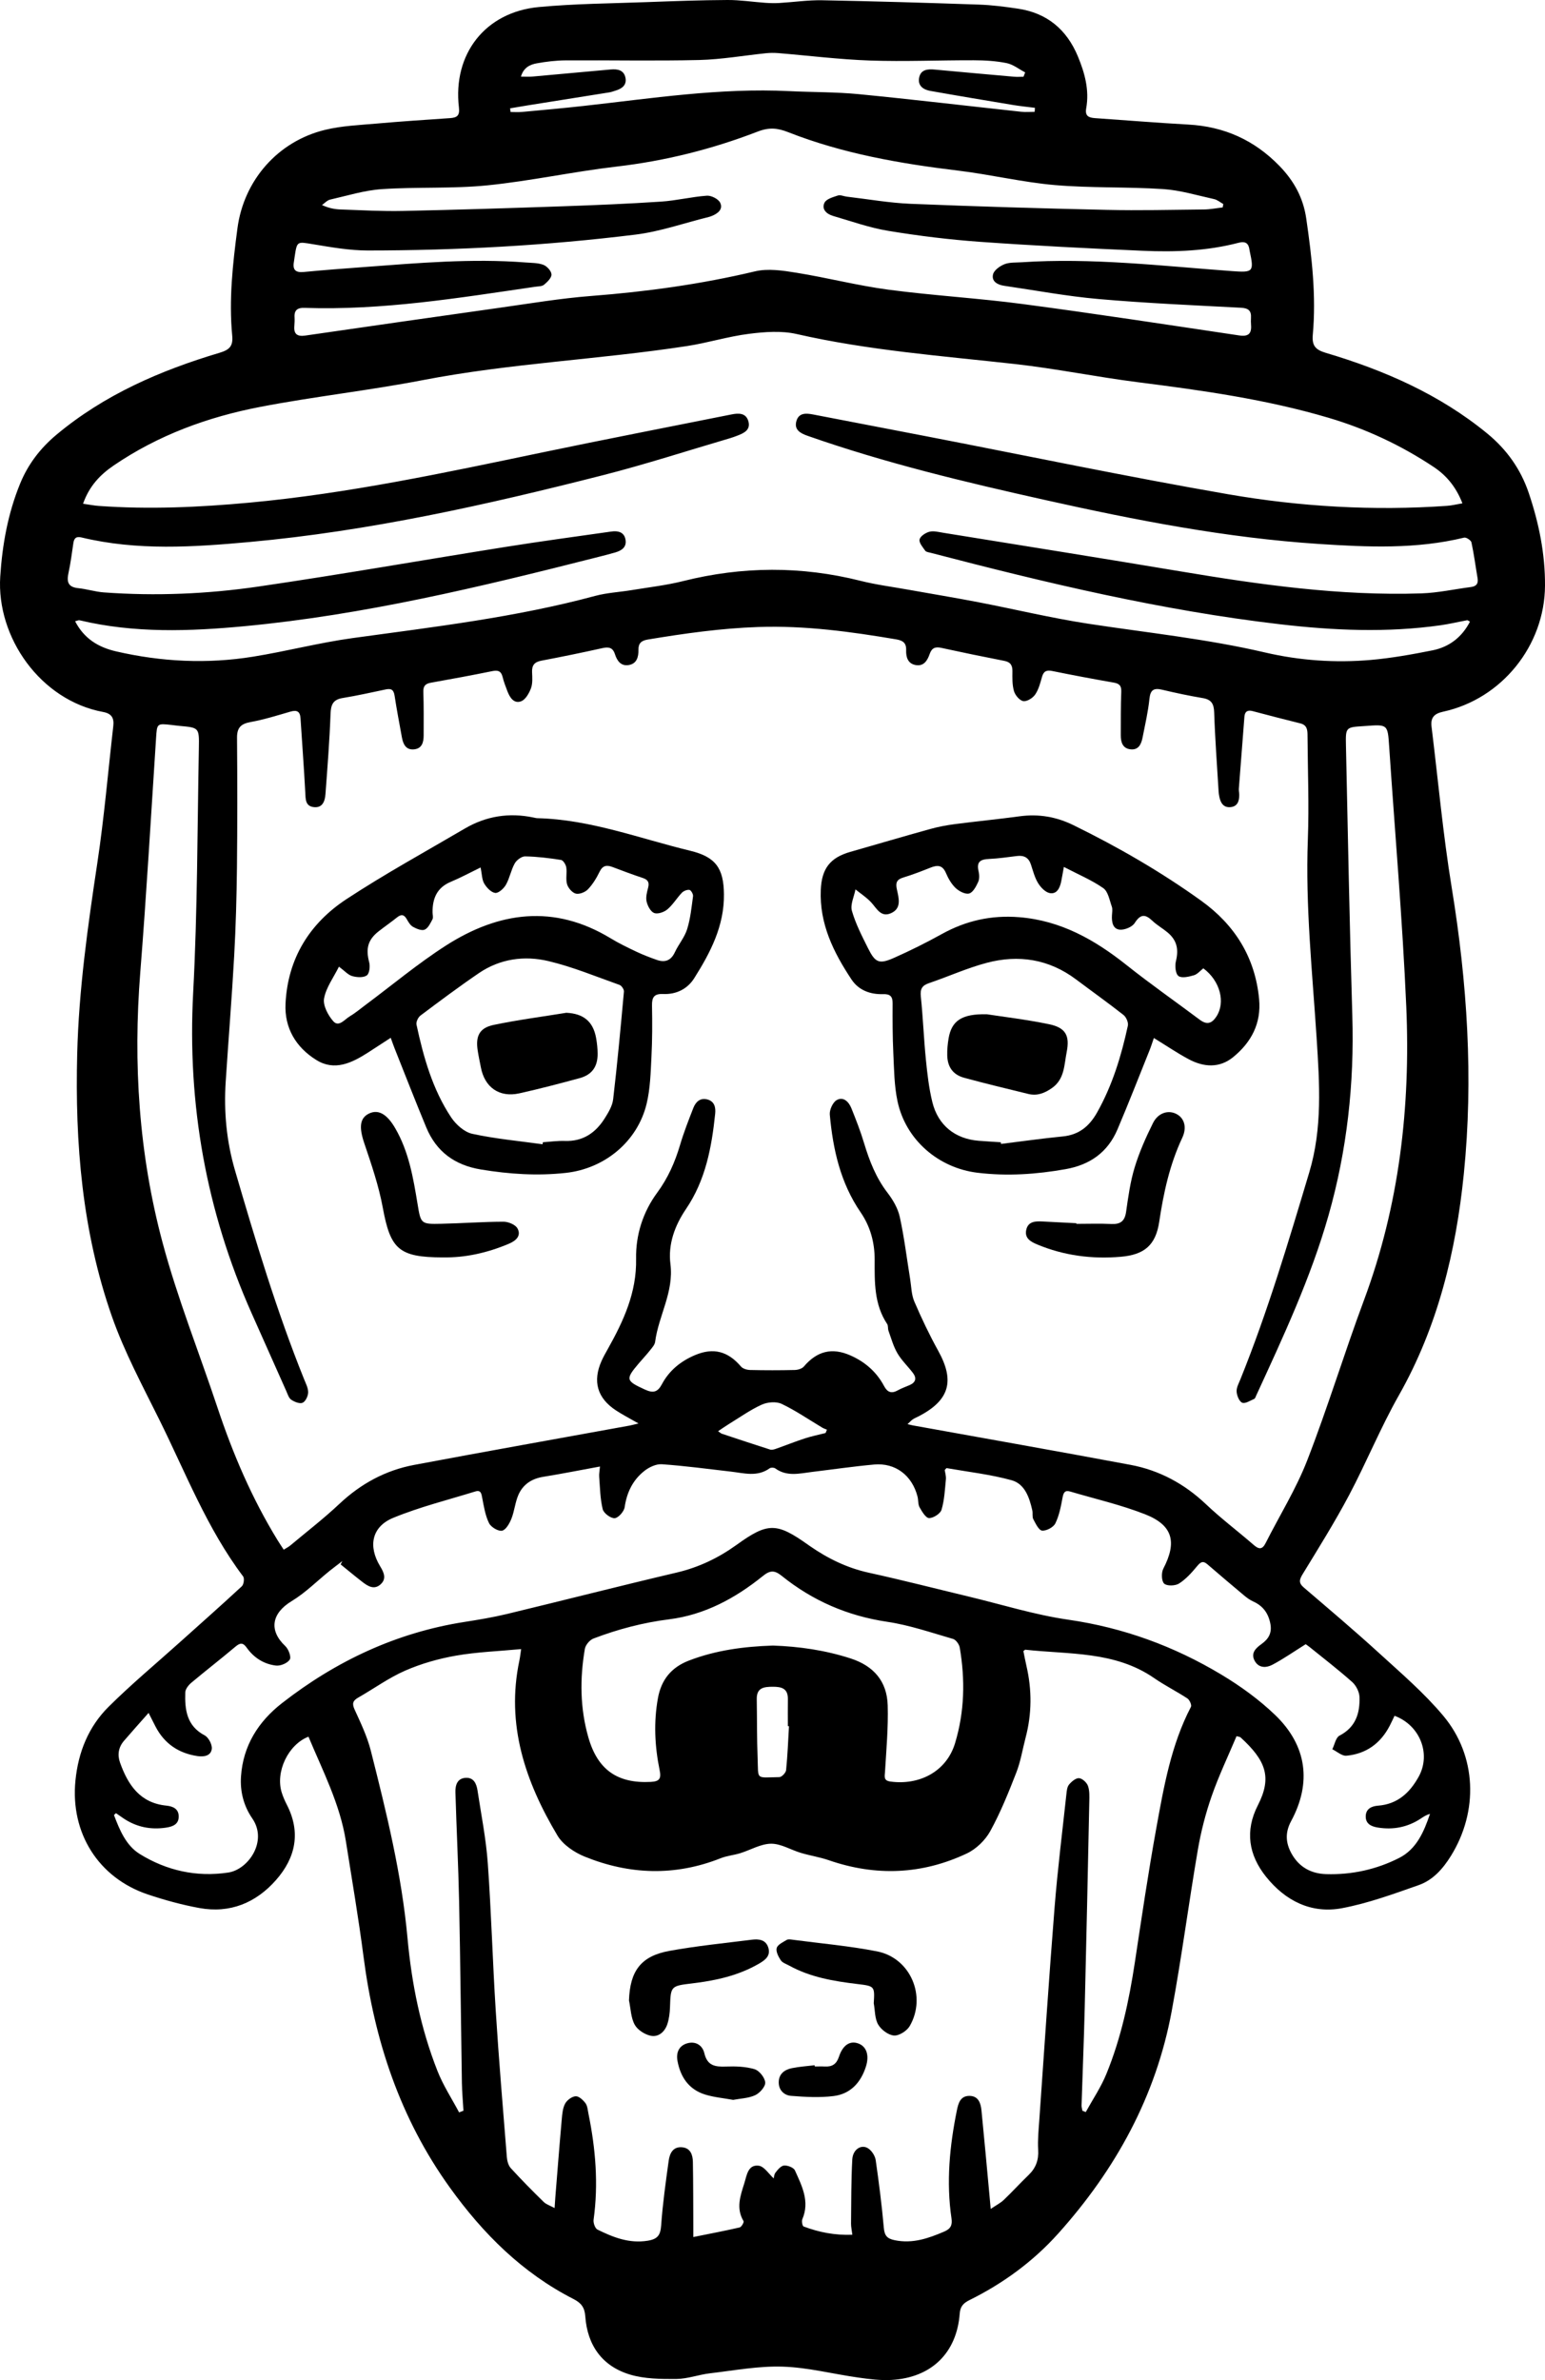 <?xml version="1.0" encoding="UTF-8"?>
<svg id="Layer_1" data-name="Layer 1" xmlns="http://www.w3.org/2000/svg" viewBox="0 0 584.39 900">
  <path d="M467.71,656.52c-3.17,7.53-6.72,14.95-9.41,22.67-2.28,6.55-4.04,13.37-5.21,20.21-3.49,20.37-6.15,40.88-9.92,61.19-5.96,32.14-21.2,59.8-42.88,83.96-9.47,10.56-20.83,18.88-33.58,25.19-2.25,1.11-3.5,2.36-3.7,5.08-1.11,14.92-10.71,24.29-25.89,25.12-4.13.23-8.35-.32-12.47-.9-9.54-1.34-19.01-3.82-28.57-4.13-9.14-.3-18.37,1.45-27.53,2.52-4.27.5-8.48,2.11-12.72,2.14-5.87.04-12.02,0-17.56-1.67-10.52-3.16-16.11-11.09-16.89-22.02-.24-3.39-1.54-5.04-4.5-6.56-19.28-9.85-34.09-24.58-46.69-42.08-18.89-26.24-28.58-55.68-32.69-87.39-1.89-14.58-4.38-29.09-6.67-43.61-2.22-14.08-8.75-26.6-14.15-39.54-7.71,3-12.57,13.33-10.11,21.15.49,1.56,1.16,3.09,1.91,4.55,5.39,10.48,3.35,20.07-4.08,28.51-7.62,8.65-17.43,12.69-28.99,10.58-6.58-1.2-13.11-3-19.46-5.12-18.75-6.28-29.37-23.26-27.42-43.04,1.06-10.75,4.93-20.37,12.53-27.92,8.61-8.55,17.97-16.34,27-24.45,7.82-7.02,15.7-13.98,23.41-21.13.74-.68,1.05-2.99.49-3.73-13.66-18.11-21.74-39.2-31.7-59.27-6.35-12.81-13.19-25.54-17.91-38.97-11.26-32.1-14.01-65.54-13.15-99.38.62-24.28,4-48.22,7.62-72.19,2.59-17.15,4.05-34.48,6.03-51.73.34-2.97-.56-4.73-3.82-5.33C15.32,264.85-1.39,241,.09,218.03c.78-12.07,2.91-23.91,7.53-35.18,2.99-7.3,7.62-13.35,13.69-18.43,18.16-15.18,39.35-24.34,61.74-31.02,3.71-1.11,5.17-2.47,4.78-6.49-1.29-13.59.19-27.1,1.98-40.57,2.4-18.12,15.24-32.9,33.16-37.24,6.35-1.54,13.03-1.8,19.58-2.38,9.22-.82,18.45-1.42,27.68-2.05,2.61-.18,3.72-.93,3.36-3.98-2.4-20.23,9.93-36.12,30.18-38.02,13.61-1.28,27.34-1.36,41.01-1.87C254.92.42,265.06.05,275.19,0c4.77-.02,9.54.73,14.32,1.07,1.76.12,3.53.17,5.29.06,5.41-.32,10.82-1.13,16.21-1.03,19.77.37,39.54.96,59.3,1.64,4.93.17,9.85.81,14.74,1.54,10.99,1.64,18.43,7.88,22.66,18.06,2.61,6.29,4.38,12.75,3.14,19.63-.53,2.93.99,3.53,3.33,3.7,11.76.81,23.51,1.78,35.28,2.43,13.55.74,24.93,5.83,34.44,15.6,5.53,5.68,9.04,12.07,10.18,19.91,2.12,14.59,3.81,29.2,2.48,43.95-.36,4.03.88,5.66,4.87,6.85,22.15,6.58,43.07,15.7,61.15,30.54,7.37,6.06,12.62,13.46,15.66,22.45,3.84,11.37,6.22,23.01,6.15,35.06-.12,22.68-16.38,42.86-38.55,47.66-3.51.76-4.77,2.36-4.36,5.7,2.49,20.25,4.32,40.61,7.61,60.73,5.88,35.99,8.27,72.12,4.59,108.38-2.97,29.29-9.81,57.66-24.58,83.72-6.93,12.22-12.25,25.34-18.84,37.77-5.39,10.16-11.51,19.95-17.51,29.77-1.28,2.1-1.64,3.35.39,5.09,9.52,8.16,19.11,16.24,28.36,24.69,8.4,7.67,17.15,15.16,24.42,23.84,12.7,15.17,13.32,36.13,2.9,52.95-3.02,4.87-6.8,9.17-12.18,11.06-9.53,3.35-19.13,6.87-29.01,8.73-11.65,2.2-21.47-2.79-28.77-11.91-6.56-8.19-8.04-17.32-3.07-27.02,5.41-10.57,3.05-16.87-6.55-25.65-.25-.23-.7-.22-1.51-.46ZM107.32,585.99c1.03-.65,1.81-1.03,2.46-1.57,6.22-5.21,12.67-10.18,18.57-15.73,8.1-7.62,17.45-12.72,28.28-14.75,27.15-5.11,54.35-9.93,81.53-14.88.8-.15,1.59-.38,3.35-.8-3.37-1.94-6.01-3.29-8.48-4.91-7.12-4.65-8.95-11.01-5.48-18.77.67-1.5,1.49-2.94,2.3-4.38,5.97-10.65,11-21.41,10.75-34.21-.17-8.95,2.56-17.63,7.98-24.99,4.07-5.52,6.73-11.54,8.65-18.05,1.4-4.73,3.21-9.34,5-13.94.89-2.28,2.55-3.98,5.28-3.28,2.73.71,3.26,2.98,3,5.43-1.32,12.71-3.64,25.12-11.02,35.99-4.26,6.28-6.85,13.34-5.9,20.83,1.35,10.6-4.49,19.5-5.79,29.42-.15,1.14-1.16,2.23-1.94,3.22-1.34,1.69-2.82,3.26-4.22,4.9-5.17,6.08-4.93,6.61,2.34,9.94,3.09,1.42,4.79.96,6.37-2.01,2.78-5.24,7.2-8.8,12.62-11.07,6.93-2.9,12.41-1.39,17.3,4.35.7.82,2.24,1.28,3.41,1.31,5.65.13,11.3.13,16.95,0,1.17-.03,2.72-.48,3.42-1.3,4.98-5.84,10.63-7.3,17.64-4.2,5.5,2.43,9.86,6.21,12.7,11.56,1.27,2.39,2.81,2.98,5.21,1.63,1.43-.8,3.01-1.33,4.52-2,2.29-1.02,2.65-2.64,1.2-4.56-1.91-2.52-4.29-4.75-5.87-7.45-1.53-2.6-2.34-5.63-3.38-8.51-.3-.82-.06-1.9-.51-2.57-4.95-7.44-4.74-15.84-4.72-24.24.02-6.51-1.62-12.61-5.31-17.98-7.65-11.15-10.47-23.82-11.66-36.94-.16-1.81,1.14-4.67,2.63-5.51,2.54-1.42,4.57.7,5.54,3.1,1.75,4.35,3.46,8.73,4.8,13.2,2.03,6.73,4.52,13.12,8.88,18.78,2.04,2.66,3.9,5.85,4.61,9.07,1.7,7.75,2.65,15.66,3.93,23.51.46,2.86.47,5.93,1.58,8.52,2.73,6.37,5.73,12.65,9.08,18.71,6.26,11.32,4.24,18.58-7.29,24.63-.79.41-1.63.73-2.36,1.22-.62.41-1.12,1.01-1.99,1.81,1.05.25,1.53.39,2.02.48,27.43,4.95,54.89,9.78,82.29,14.91,10.95,2.05,20.43,7.17,28.6,14.92,5.69,5.4,12.01,10.14,17.94,15.3,2.01,1.75,3.29,1.95,4.61-.67,5.25-10.4,11.5-20.41,15.7-31.21,7.76-19.96,13.99-40.5,21.47-60.58,13.38-35.91,17.65-73.16,16.01-111.08-1.43-32.8-4.28-65.53-6.47-98.3-.56-8.4-.52-8.4-9.06-7.76-.25.02-.51.04-.76.05-6.5.42-6.68.43-6.53,7.14.73,34.1,1.38,68.2,2.41,102.3.78,25.69-1.98,50.92-9.01,75.61-6.73,23.62-17.1,45.82-27.34,68.06-.21.46-.39,1.12-.76,1.28-1.5.64-3.39,1.91-4.53,1.45-1.13-.46-2.02-2.68-2.12-4.19-.1-1.52.82-3.15,1.43-4.67,10.32-25.55,18.16-51.92,26.06-78.29,5-16.7,3.87-33.61,2.78-50.59-1.62-25.04-4.28-50.03-3.33-75.21.49-13.04-.04-26.12-.12-39.18-.01-2.08-.04-4.09-2.71-4.75-6.03-1.49-12.04-3.05-18.04-4.64-1.95-.52-2.96.16-3.12,2.1-.72,9.08-1.43,18.16-2.11,27.24-.06.75.15,1.52.15,2.27.02,2.36-.61,4.46-3.33,4.7-2.68.23-3.75-1.66-4.21-3.99-.12-.62-.22-1.25-.26-1.88-.6-9.99-1.35-19.97-1.68-29.96-.11-3.27-1.06-4.86-4.33-5.41-5.12-.86-10.21-1.94-15.26-3.14-3.16-.76-4.54-.08-4.9,3.44-.5,4.9-1.64,9.74-2.59,14.6-.49,2.53-1.54,4.86-4.63,4.47-3-.37-3.63-2.81-3.62-5.4.02-5.45-.03-10.91.19-16.36.09-2.29-.73-3.1-2.89-3.47-7.74-1.35-15.47-2.8-23.17-4.37-2.18-.44-3.3.02-3.92,2.22-.65,2.31-1.28,4.77-2.6,6.69-.9,1.32-3.11,2.69-4.48,2.47-1.38-.22-3.05-2.2-3.51-3.74-.7-2.37-.63-5.02-.6-7.54.02-2.27-.73-3.49-3.07-3.94-7.96-1.55-15.91-3.19-23.84-4.92-2.27-.49-3.59.02-4.38,2.29-.87,2.5-2.24,4.83-5.43,4.19-2.92-.59-3.56-3.09-3.48-5.61.09-2.79-1.27-3.66-3.79-4.09-17.23-2.91-34.43-5.26-52.05-4.67-14.15.47-28,2.44-41.88,4.74-2.39.4-3.59,1.36-3.54,3.94.05,2.68-.64,5.28-3.8,5.73-2.94.41-4.31-1.73-5.1-4.16-.81-2.52-2.37-2.78-4.73-2.26-7.67,1.7-15.37,3.29-23.1,4.75-2.65.5-3.62,1.79-3.5,4.4.09,2.01.25,4.21-.42,6.03-.71,1.89-2.06,4.3-3.72,4.92-2.71,1.02-4.28-1.4-5.19-3.8-.68-1.78-1.37-3.56-1.82-5.4-.56-2.25-1.76-2.64-3.92-2.2-7.7,1.57-15.43,3-23.16,4.37-2.13.38-2.98,1.24-2.9,3.51.19,5.45.12,10.9.12,16.36,0,2.59-.58,5.04-3.64,5.34-3.05.3-4.12-1.95-4.59-4.53-.95-5.24-1.96-10.47-2.76-15.73-.32-2.14-1.16-2.86-3.26-2.42-5.46,1.15-10.9,2.37-16.4,3.27-3.67.6-4.44,2.54-4.57,6.02-.37,10.12-1.17,20.23-1.92,30.33-.2,2.67-1.12,5.33-4.51,4.89-3.15-.41-2.99-3.07-3.13-5.6-.49-9.34-1.2-18.68-1.8-28.02-.17-2.57-1.38-3.18-3.81-2.48-4.99,1.45-9.98,3.02-15.07,3.94-3.7.67-5.16,2.15-5.13,5.97.13,16.36.15,32.72-.03,49.07-.13,11.15-.43,22.31-1.05,33.44-.88,15.82-2.17,31.63-3.2,47.44-.74,11.35.28,22.55,3.48,33.51,7.79,26.66,15.77,53.25,26.16,79.05.66,1.64,1.58,3.37,1.54,5.04-.03,1.38-1,3.41-2.11,3.89-1.09.47-3.07-.34-4.28-1.15-.93-.62-1.35-2.09-1.86-3.24-4.4-9.84-8.78-19.68-13.16-29.53-17.16-38.61-24.33-78.88-22.08-121.18,1.64-30.88,1.57-61.85,2.16-92.79.14-7.4-.04-7.4-7.18-8.05-1.01-.09-2.01-.23-3.02-.35-5.73-.64-5.63-.63-6,5.03-1.93,29.48-3.62,58.98-5.96,88.42-2.75,34.59-.54,68.83,8.42,102.26,5.66,21.14,13.85,41.6,20.78,62.41,5.83,17.51,13.05,34.37,22.72,50.12.71,1.16,1.47,2.28,2.33,3.6ZM173.61,798.79c.56-.22,1.13-.44,1.69-.66-.2-3.49-.53-6.98-.59-10.47-.37-22.82-.58-45.64-1.05-68.46-.29-13.81-.99-27.62-1.4-41.43-.08-2.67.64-5.35,3.94-5.51,3.04-.15,4.04,2.29,4.42,4.79,1.39,9.14,3.22,18.27,3.88,27.47,1.33,18.58,1.83,37.22,3.01,55.82,1.17,18.46,2.72,36.9,4.2,55.35.12,1.44.57,3.16,1.5,4.17,4.01,4.39,8.2,8.62,12.45,12.78.96.94,2.42,1.38,4.11,2.3.13-1.87.19-2.99.28-4.1.8-9.85,1.56-19.7,2.44-29.55.18-2,.36-4.19,1.29-5.88.72-1.31,2.56-2.66,3.97-2.74,1.21-.07,2.81,1.42,3.7,2.62.77,1.03.85,2.62,1.13,3.98,2.7,13.26,3.82,26.58,1.94,40.08-.17,1.2.56,3.29,1.48,3.74,5.93,2.91,11.95,5.33,18.95,4.21,3.81-.61,4.86-2.1,5.13-5.82.58-8.18,1.72-16.33,2.85-24.46.38-2.73,1.62-5.37,5.06-5.06,3.2.28,4.04,2.89,4.09,5.54.15,8.21.12,16.42.16,24.64,0,.95,0,1.89,0,3.76,6.23-1.26,11.91-2.33,17.54-3.63.67-.16,1.7-1.98,1.47-2.37-2.94-4.88-1.2-9.63.28-14.33.92-2.91,1.33-7.12,5.41-6.65,2.12.25,3.93,3.22,5.73,4.83.04-.15.05-1.39.64-2.19.85-1.13,2.09-2.61,3.26-2.7,1.36-.11,3.62.77,4.1,1.84,2.63,5.84,5.7,11.72,2.8,18.48-.32.74.03,2.56.49,2.73,5.8,2.19,11.79,3.37,18.43,3.13-.21-1.75-.5-2.98-.49-4.21.09-8.09.03-16.19.47-24.26.22-3.95,3.6-5.96,6.2-4.06,1.29.94,2.44,2.77,2.66,4.33,1.22,8.49,2.31,17.02,3.07,25.57.26,2.95,1.22,4.09,4.12,4.69,6.77,1.4,12.74-.7,18.76-3.28,2.45-1.05,3.08-2.46,2.71-5-2.02-13.73-.7-27.31,2.04-40.82.56-2.73,1.33-5.48,4.73-5.47,3.43.01,4.31,2.75,4.58,5.53,1.07,10.71,2.03,21.44,3.03,32.16.13,1.43.26,2.86.46,5.05,2.12-1.43,3.71-2.23,4.94-3.4,3.21-3.06,6.19-6.34,9.39-9.42,2.75-2.65,3.85-5.67,3.62-9.54-.22-3.77.17-7.6.44-11.39,1.88-26.8,3.65-53.62,5.78-80.41,1.14-14.26,2.92-28.47,4.46-42.69.13-1.24.27-2.73,1-3.61.95-1.14,2.55-2.5,3.78-2.42,1.23.09,2.91,1.63,3.37,2.91.66,1.82.55,3.99.51,6-.54,25.98-1.09,51.96-1.73,77.94-.3,12.29-.81,24.58-1.2,36.87-.02.67.21,1.35.32,2.03.42.17.84.34,1.27.51,2.63-4.78,5.74-9.37,7.79-14.39,5.56-13.56,8.6-27.81,10.79-42.28,2.56-16.91,5.05-33.83,8.1-50.65,2.85-15.7,5.59-31.5,13.11-45.92.35-.67-.51-2.61-1.33-3.16-4.13-2.71-8.59-4.93-12.65-7.74-14.81-10.22-32.09-8.86-48.7-10.7-.09,0-.2.14-.7.53.35,1.71.71,3.67,1.16,5.61,2.1,9.07,2.06,18.1-.32,27.11-1.16,4.41-1.87,9-3.52,13.22-2.93,7.53-5.97,15.08-9.85,22.14-1.9,3.45-5.34,6.78-8.89,8.45-16.91,7.97-34.39,8.69-52.13,2.56-3.44-1.19-7.1-1.74-10.59-2.78-3.81-1.13-7.55-3.51-11.3-3.48-3.91.04-7.77,2.39-11.7,3.6-2.41.74-5.01.96-7.33,1.88-17.27,6.86-34.51,6.28-51.49-.61-3.9-1.59-8.18-4.46-10.27-7.95-12.17-20.37-19.54-42-14.4-66.23.27-1.29.4-2.6.66-4.28-8.61.81-16.74,1.09-24.67,2.48-6.52,1.14-13.08,3-19.14,5.64-6.23,2.71-11.85,6.82-17.8,10.21-2.05,1.17-2.43,2.25-1.38,4.54,2.31,5.06,4.76,10.17,6.12,15.53,5.91,23.35,11.68,46.74,13.88,70.83,1.57,17.25,4.98,34.15,11.34,50.3,2.14,5.44,5.41,10.43,8.16,15.62ZM31.4,190.48c2.41.34,4.12.69,5.85.82,19.03,1.38,38.01.53,56.97-1.22,37.46-3.46,74.15-11.34,110.89-19,23.83-4.97,47.72-9.59,71.59-14.37,2.67-.54,5.41-.6,6.34,2.48,1.02,3.4-1.68,4.62-4.29,5.6-.83.31-1.66.63-2.51.88-16.05,4.71-31.98,9.89-48.18,14.02-44.01,11.21-88.31,21.13-133.65,25.26-21.22,1.93-42.51,3.35-63.58-1.72-2.01-.48-2.8.26-3.08,2.14-.56,3.76-1.03,7.55-1.84,11.26-.72,3.31-.25,5.37,3.65,5.77,3.26.33,6.46,1.37,9.72,1.61,19.55,1.43,39.1.61,58.43-2.21,31.23-4.56,62.32-10.03,93.49-14.99,13.27-2.11,26.59-3.91,39.89-5.8,2.58-.37,5.06.07,5.53,3.18.43,2.82-1.61,4.05-3.97,4.73-2.44.7-4.9,1.32-7.35,1.94-43.77,11.11-87.66,21.66-132.75,25.92-20.86,1.97-41.77,2.7-62.44-2.23-.4-.1-.89.18-1.7.36,3.41,6.61,8.8,9.85,15.51,11.4,17.13,3.96,34.42,4.8,51.75,2.01,12.63-2.03,25.07-5.3,37.73-7.04,30.77-4.23,61.63-7.83,91.72-15.95,4.5-1.21,9.26-1.43,13.89-2.2,6.5-1.07,13.08-1.82,19.45-3.42,22.36-5.59,44.62-5.71,66.99-.09,5.88,1.48,11.94,2.26,17.93,3.33,8.85,1.59,17.73,3.04,26.55,4.74,13.93,2.68,27.76,6.03,41.77,8.17,22.29,3.41,44.74,5.71,66.78,10.86,13.1,3.06,26.62,4,40.08,2.82,7.8-.69,15.57-2.08,23.27-3.62,6.34-1.27,11.13-4.96,14.18-10.85-.61-.33-.85-.57-1.04-.54-3.36.62-6.69,1.42-10.06,1.9-20.24,2.87-40.5,1.98-60.69-.37-44.82-5.22-88.59-15.65-132.16-27.02-.73-.19-1.73-.29-2.09-.79-.94-1.33-2.42-3.04-2.15-4.26.27-1.23,2.26-2.54,3.72-2.92,1.62-.41,3.51.11,5.26.39,29.78,4.82,59.58,9.55,89.33,14.53,30.3,5.08,60.66,9.4,91.49,8.39,6.28-.21,12.52-1.6,18.78-2.41,2.07-.27,2.83-1.32,2.48-3.38-.77-4.5-1.35-9.04-2.31-13.49-.17-.8-1.99-2-2.75-1.81-18.15,4.42-36.53,3.6-54.89,2.4-35.02-2.29-69.37-8.98-103.54-16.61-30.32-6.76-60.53-13.97-89.9-24.28-2.69-.94-5.23-2.26-4.24-5.63.93-3.15,3.69-2.95,6.33-2.44,14.44,2.79,28.88,5.55,43.32,8.34,37.83,7.32,75.56,15.22,113.52,21.8,27.39,4.75,55.15,6.36,83,4.4,1.78-.13,3.54-.58,5.74-.95-2.41-6.19-6.04-10.54-10.86-13.74-12.32-8.19-25.55-14.4-39.8-18.61-23.58-6.97-47.77-10.36-72.07-13.44-15.58-1.98-31.02-5.15-46.63-6.89-27.58-3.07-55.27-5.13-82.45-11.33-5.74-1.31-12.11-.83-18.05-.08-7.9,1-15.61,3.42-23.49,4.63-33.19,5.09-66.85,6.5-99.91,12.88-20.39,3.94-41.1,6.19-61.49,10.12-19.79,3.81-38.59,10.68-55.43,22.17-5.13,3.5-9.23,7.79-11.57,14.47ZM128.86,591.53c.21-.41.43-.82.64-1.23-1.57,1.21-3.17,2.38-4.72,3.62-4.81,3.88-9.25,8.37-14.49,11.54-7.55,4.57-8.69,11.05-2.37,16.99,1.21,1.14,2.31,4.07,1.69,5.08-.85,1.37-3.5,2.48-5.21,2.28-4.55-.53-8.36-2.94-11.05-6.72-1.37-1.92-2.39-2.03-4.22-.49-5.52,4.66-11.24,9.07-16.77,13.71-1.06.89-2.24,2.39-2.28,3.64-.21,6.52.5,12.66,7.34,16.26,1.46.77,2.87,3.45,2.69,5.08-.3,2.68-2.97,3.11-5.42,2.75-7.12-1.07-12.48-4.68-15.84-11.12-.74-1.42-1.46-2.86-2.65-5.21-3.4,3.85-6.4,7.18-9.32,10.58-2.07,2.42-2.53,5.27-1.48,8.21,3.01,8.43,7.55,15.27,17.51,16.27,2.46.25,4.63,1.16,4.69,4.01.06,3.09-2.28,3.94-4.83,4.32-5.75.86-11.1-.21-15.97-3.45-.99-.66-1.95-1.35-2.93-2.02-.25.23-.5.47-.76.7,2.13,5.62,4.55,11.52,9.75,14.73,10.16,6.29,21.52,8.83,33.5,7.01,7.57-1.15,15-11.84,9.08-20.44-3.23-4.68-4.67-10.13-4.28-15.89.78-11.67,6.58-20.76,15.49-27.71,20.43-15.93,43.27-26.69,69.06-30.72,5.38-.84,10.77-1.74,16.06-3.01,21.42-5.16,42.77-10.63,64.22-15.67,8.33-1.96,15.75-5.52,22.6-10.45,11.81-8.51,15.1-8.55,27.07-.04.21.15.41.3.62.44,6.83,4.74,14.11,8.31,22.35,10.12,12.61,2.76,25.11,5.98,37.67,8.99,12.57,3.01,25.01,6.93,37.75,8.77,20.85,3.01,40.06,10.04,57.93,20.77,7.23,4.34,14.23,9.41,20.3,15.23,12.08,11.59,13.91,25.65,6.09,40.15-2.3,4.27-2.12,8.18.13,12.26,2.85,5.16,7.43,7.63,13.09,7.8,9.66.3,18.99-1.74,27.57-6.08,6.67-3.37,9.44-9.95,11.73-16.69-1.4.36-2.42,1.06-3.44,1.74-5,3.3-10.46,4.37-16.34,3.41-2.44-.4-4.56-1.38-4.53-4.21.03-2.85,2.17-3.86,4.64-4.05,7.35-.56,11.99-4.83,15.38-10.94,4.76-8.59.55-19.46-9.12-23.05-.59,1.22-1.16,2.48-1.79,3.7-3.45,6.71-8.93,10.7-16.41,11.4-1.69.16-3.56-1.58-5.34-2.45.88-1.77,1.31-4.42,2.73-5.15,6.13-3.18,7.76-8.5,7.55-14.61-.07-1.95-1.29-4.35-2.76-5.66-5.2-4.63-10.73-8.88-16.15-13.26-.75-.61-1.58-1.12-1.45-1.03-4.61,2.89-8.48,5.6-12.62,7.78-2.29,1.2-5.17,1.3-6.68-1.54-1.54-2.9.42-4.75,2.6-6.31,2.7-1.93,4.05-4.24,3.33-7.79-.8-3.96-2.81-6.65-6.46-8.3-1.24-.56-2.4-1.4-3.45-2.28-4.66-3.89-9.28-7.82-13.88-11.78-1.74-1.5-2.65-.81-3.95.76-2,2.41-4.18,4.85-6.78,6.51-1.42.91-4.6,1-5.63.03-1.03-.97-1.11-4.12-.32-5.65,5.23-10.05,3.64-16.43-6.9-20.57-9.16-3.59-18.85-5.8-28.32-8.6-1.99-.59-2.54.39-2.89,2.29-.62,3.33-1.26,6.77-2.73,9.76-.72,1.47-3.39,2.89-5.02,2.72-1.26-.13-2.44-2.66-3.31-4.3-.49-.93-.14-2.26-.39-3.37-1.09-4.84-2.84-10-7.82-11.37-8-2.21-16.35-3.14-24.56-4.58-.14-.02-.35.33-.74.72.15,1.04.56,2.3.44,3.51-.38,3.87-.55,7.83-1.65,11.51-.44,1.48-3.09,3.17-4.71,3.15-1.24-.02-2.68-2.45-3.58-4.06-.64-1.14-.44-2.73-.79-4.07-2.04-8.01-8.39-12.86-16.43-12.12-7.82.71-15.6,1.85-23.4,2.79-4.74.57-9.55,1.9-13.97-1.32-.49-.35-1.65-.39-2.13-.05-4.68,3.38-9.72,1.82-14.71,1.25-8.68-1-17.36-2.17-26.07-2.78-2.17-.15-4.83,1.12-6.63,2.54-4.33,3.42-6.62,8.09-7.43,13.68-.24,1.64-2.37,4.08-3.78,4.18-1.49.11-4.16-1.89-4.53-3.4-.97-3.97-1.01-8.18-1.33-12.3-.08-1.04.15-2.11.3-3.84-7.58,1.39-14.51,2.77-21.49,3.9-4.39.71-7.66,2.9-9.38,6.86-1.23,2.84-1.48,6.09-2.63,8.98-.71,1.79-2.1,4.25-3.55,4.53-1.47.28-4.18-1.36-4.92-2.87-1.41-2.87-1.93-6.22-2.55-9.42-.32-1.67-.46-3.22-2.66-2.54-10.38,3.21-21.02,5.85-31.03,9.97-8.14,3.35-9.56,10.73-4.93,18.33,1.41,2.32,2.52,4.71.12,6.85-2.42,2.15-4.77.65-6.84-.94-2.79-2.16-5.5-4.42-8.24-6.64ZM462.46,78.45c.08-.43.17-.86.25-1.29-1.16-.64-2.24-1.6-3.48-1.87-6.4-1.41-12.79-3.36-19.27-3.79-13.65-.89-27.41-.35-41.02-1.52-12.21-1.06-24.25-3.98-36.44-5.45-21.97-2.65-43.67-6.41-64.35-14.54-4.05-1.59-7.18-1.92-11.56-.23-17.18,6.63-34.96,11.09-53.36,13.23-16.35,1.9-32.52,5.45-48.88,7.1-13.21,1.33-26.61.54-39.88,1.43-6.6.44-13.1,2.48-19.61,3.96-1.12.26-2.05,1.35-3.07,2.05,2.56,1.19,4.78,1.6,7.02,1.68,7.85.27,15.72.73,23.56.56,20.15-.42,40.3-1.06,60.45-1.76,12.41-.43,24.82-.95,37.21-1.77,5.8-.38,11.53-1.82,17.33-2.24,1.67-.12,4.35,1.23,5.04,2.65,1.2,2.49-.9,4.13-3.24,5.04-.35.14-.71.27-1.08.36-9.22,2.28-18.32,5.5-27.68,6.66-33.62,4.16-67.42,5.99-101.29,6.01-6.92,0-13.87-1.24-20.73-2.37-6.03-.99-6.02-1.26-6.94,4.79-.1.63-.16,1.26-.27,1.88-.54,3.04.63,4.13,3.74,3.83,7.7-.75,15.41-1.31,23.12-1.89,20.23-1.51,40.45-3.29,60.77-1.71,2.27.18,4.68.11,6.74.9,1.36.52,3.02,2.35,3.06,3.64.04,1.29-1.59,2.85-2.83,3.89-.77.64-2.16.59-3.29.75-28.98,4.24-57.91,8.99-87.36,7.99-2.52-.09-3.86.82-3.71,3.49.06,1.14.01,2.29-.08,3.42-.26,3.16,1.26,3.98,4.18,3.56,24.46-3.54,48.92-7.06,73.39-10.5,11.54-1.62,23.07-3.57,34.68-4.47,20.9-1.61,41.54-4.44,61.96-9.3,4.94-1.18,10.57-.32,15.73.52,11.63,1.87,23.09,4.85,34.75,6.4,16.95,2.24,34.08,3.21,51.03,5.46,27.26,3.61,54.45,7.79,81.65,11.84,3.48.52,4.76-.64,4.5-3.98-.07-.88-.07-1.78-.02-2.66.17-2.73-.99-3.68-3.8-3.83-17.96-.94-35.94-1.72-53.84-3.29-11.98-1.05-23.85-3.28-35.77-5.02-2.48-.36-4.82-1.68-4.15-4.34.4-1.57,2.59-3.13,4.32-3.81,1.92-.76,4.24-.59,6.38-.73,26.69-1.79,53.18,1.4,79.72,3.34,7.95.58,8.35.29,6.66-7.55-.03-.12-.06-.25-.07-.37-.29-2.54-1.47-3.5-4.13-2.8-11.9,3.11-24.08,3.57-36.26,3.03-20.52-.9-41.03-1.92-61.52-3.38-11.61-.83-23.21-2.26-34.7-4.15-7.09-1.16-13.97-3.62-20.9-5.64-2.37-.69-4.48-2.48-3.26-5,.69-1.42,3.22-2.12,5.06-2.73.96-.32,2.22.3,3.35.43,8.05.94,16.09,2.38,24.17,2.71,24.7,1.01,49.41,1.74,74.13,2.29,12.28.28,24.58-.02,36.87-.15,2.35-.03,4.69-.5,7.04-.77ZM292.25,622.24c10.03.34,19.85,1.76,29.48,4.87,8.81,2.85,13.78,8.7,14.04,17.75.24,8.31-.51,16.65-1.01,24.97-.11,1.91-.67,3.47,2.04,3.84,10.79,1.47,21.18-3.64,24.46-14.55,3.6-11.96,3.83-23.97,1.76-36.11-.21-1.23-1.44-2.96-2.53-3.27-8.25-2.38-16.47-5.23-24.91-6.48-15-2.23-28.23-7.97-39.92-17.39-2.75-2.21-4.43-2.09-7.1.07-10.42,8.41-22.02,14.69-35.45,16.38-9.9,1.24-19.39,3.75-28.64,7.27-1.41.54-3,2.43-3.25,3.91-1.92,11.24-1.84,22.44,1.34,33.52,3.49,12.15,10.93,17.43,23.58,16.78,3.31-.17,4.03-1.23,3.36-4.46-1.85-9-2.29-18.09-.64-27.21,1.26-6.95,5.04-11.64,11.72-14.21,10.21-3.93,20.81-5.31,31.67-5.67ZM387.13,29.02c.21-.55.43-1.1.64-1.64-2.33-1.22-4.55-3.02-7.03-3.52-4.07-.82-8.3-1.06-12.47-1.07-13.06-.04-26.13.55-39.17.1-11.61-.4-23.18-1.86-34.77-2.81-1.5-.12-3.04-.11-4.54.04-8.42.86-16.83,2.36-25.26,2.57-16.85.4-33.72.04-50.58.14-3.65.02-7.34.47-10.94,1.12-2.58.46-4.99,1.63-5.96,5.02,1.71,0,3.06.1,4.38-.02,9.85-.87,19.69-1.78,29.54-2.68,2.63-.24,5.06.21,5.62,3.19.52,2.76-1.4,4.11-3.82,4.82-.73.21-1.44.51-2.19.63-10.23,1.64-20.47,3.26-30.7,4.89-2.32.37-4.63.78-6.94,1.16.06.46.12.93.19,1.39,1.43,0,2.88.11,4.3-.02,7.7-.71,15.41-1.4,23.09-2.25,25.94-2.87,51.78-6.93,78.03-5.62,8.73.43,17.5.3,26.19,1.14,20.57,2,41.09,4.45,61.63,6.67,1.64.18,3.32.02,4.98.02.04-.51.07-1.01.11-1.52-2.74-.35-5.49-.61-8.2-1.06-10.47-1.74-20.94-3.48-31.39-5.34-2.55-.45-4.76-1.89-4.23-4.88.57-3.22,3.21-3.44,5.95-3.18,9.97.93,19.95,1.82,29.92,2.7,1.2.11,2.42.01,3.63.01ZM312.28,541.86c.17-.41.33-.83.5-1.24-.59-.26-1.21-.45-1.76-.78-5.11-3.04-10.03-6.45-15.38-8.99-2.05-.97-5.36-.68-7.52.3-4.34,1.97-8.3,4.81-12.39,7.31-1.32.81-2.59,1.71-4.12,2.73.81.55,1.09.84,1.42.95,6.08,2.02,12.16,4.05,18.26,5.99.63.2,1.48-.03,2.15-.27,3.67-1.29,7.28-2.74,10.98-3.95,2.56-.84,5.23-1.37,7.85-2.04ZM298.44,652.72c-.15,0-.29,0-.44,0,0-3.41-.04-6.81.01-10.22.06-4.01-2.33-4.69-5.7-4.68-3.38.01-6.14.34-6.07,4.69.13,7.44.03,14.89.33,22.32.33,8.38-.92,7.3,8.22,7.16.9-.01,2.45-1.64,2.55-2.64.56-5.52.77-11.08,1.09-16.63Z" style="fill: #000; stroke-width: 0px;"/>
  <path d="M436.45,392.5c-.65,1.86-1.08,3.28-1.64,4.66-4.02,9.99-7.92,20.03-12.14,29.93-3.66,8.6-10.34,13.37-19.61,15.01-11.07,1.96-22.11,2.71-33.3,1.36-14.77-1.78-27.15-12.4-30.27-26.98-1.26-5.88-1.3-12.06-1.59-18.11-.3-6.33-.31-12.67-.27-19.01.02-2.69-1.05-3.52-3.63-3.44-4.85.15-9.23-1.48-11.92-5.54-6.8-10.25-12.18-21.07-11.62-33.93.34-7.91,3.46-12.12,11.11-14.31,10.1-2.89,20.18-5.86,30.3-8.67,3.04-.84,6.18-1.43,9.31-1.84,8.16-1.06,16.36-1.85,24.52-2.96,7.15-.97,13.87.19,20.31,3.35,16.88,8.27,33.14,17.65,48.39,28.62,12.63,9.09,20.35,21.34,21.85,37.14.87,9.18-2.94,16.34-9.79,21.94-5.22,4.27-11.14,3.83-16.8.83-4.34-2.31-8.42-5.1-13.23-8.05ZM378.54,431.91c.03.22.06.43.09.65,7.77-.96,15.52-2.07,23.31-2.83,6.17-.6,10.08-3.82,13.04-9.08,5.79-10.29,9.15-21.39,11.63-32.8.26-1.21-.63-3.26-1.66-4.06-5.87-4.62-11.96-8.95-17.93-13.43-10.26-7.71-21.77-9.48-33.87-6.26-7.42,1.97-14.5,5.2-21.8,7.67-2.67.91-3.34,2.28-3.05,5.07.82,7.92,1.12,15.9,1.91,23.83.54,5.4,1.16,10.85,2.45,16.1,2.16,8.77,8.63,13.89,17.53,14.6,2.78.22,5.56.37,8.34.56ZM402.41,327.79c-.48,2.6-.72,4.08-1.02,5.55-.49,2.4-1.62,4.84-4.28,4.38-1.68-.29-3.47-2.16-4.46-3.78-1.3-2.12-1.92-4.67-2.72-7.07-.87-2.62-2.65-3.5-5.28-3.18-3.52.43-7.04.96-10.58,1.11-3.15.13-4.77,1.04-3.95,4.55.31,1.31.41,2.96-.12,4.12-.77,1.7-1.95,3.97-3.41,4.39-1.43.41-3.8-.82-5.09-2.03-1.61-1.51-2.82-3.63-3.7-5.7-1.28-3.01-3.15-3.11-5.78-2.07-3.41,1.36-6.85,2.7-10.36,3.76-2.53.76-2.96,2.02-2.42,4.5.71,3.27,1.9,7.2-2.27,9.01-3.87,1.68-5.4-1.94-7.54-4.2-1.72-1.82-3.88-3.22-5.85-4.81-.52,2.72-2.03,5.73-1.35,8.11,1.41,4.91,3.82,9.57,6.12,14.18,2.74,5.48,4.2,6.08,9.87,3.56,6.13-2.72,12.15-5.72,18.01-8.97,9.15-5.07,18.73-7.21,29.22-6.38,15.77,1.25,28.61,8.53,40.65,18.1,9.02,7.17,18.48,13.78,27.71,20.69,2.6,1.94,4.47,1.53,6.26-1.18,3.55-5.35,1.46-13.54-4.92-18.27-1.16.9-2.23,2.24-3.58,2.63-1.89.55-4.58,1.19-5.82.28-1.13-.83-1.41-3.82-.97-5.6,1.1-4.47.42-7.89-3.15-10.88-1.84-1.54-4-2.74-5.73-4.39-2.73-2.59-4.5-2.63-6.71.83-.95,1.49-3.77,2.66-5.61,2.51-2.66-.22-3.12-2.88-2.99-5.35.06-1.14.3-2.38-.06-3.39-.87-2.44-1.4-5.7-3.23-6.97-4.39-3.06-9.45-5.17-14.9-8.01Z" style="fill: #000; stroke-width: 0px;"/>
  <path d="M147.76,392.45c-3.18,2.07-5.89,3.85-8.62,5.6-6.09,3.89-12.59,7.07-19.5,2.77-7.68-4.78-12.09-12.06-11.64-21.31.83-17.07,9.11-30.37,23.07-39.53,14.49-9.51,29.73-17.87,44.7-26.65,8.1-4.76,16.82-6.13,26.04-4.19.5.1,1,.24,1.5.25,20.03.48,38.62,7.69,57.76,12.31,9.6,2.32,12.65,6.56,12.76,16.44.13,12.03-5.13,22.07-11.25,31.77-2.59,4.1-6.83,6.16-11.7,5.96-3.48-.15-4.32,1.22-4.26,4.4.12,6.46.12,12.93-.21,19.38-.3,5.92-.45,11.98-1.82,17.69-3.45,14.35-15.91,24.56-30.55,26.17-10.81,1.19-21.47.48-32.17-1.29-9.88-1.64-16.83-6.72-20.64-15.91-4.12-9.94-8.03-19.97-12.01-29.97-.45-1.13-.84-2.28-1.43-3.91ZM205.23,432.68c.04-.25.07-.51.11-.76,2.78-.18,5.57-.58,8.34-.49,6.83.24,11.6-3.07,15.05-8.54,1.39-2.21,2.9-4.7,3.19-7.2,1.59-13.56,2.85-27.16,4.08-40.75.07-.81-.89-2.23-1.67-2.51-8.92-3.16-17.74-6.84-26.91-9.01-9.07-2.15-18.27-.89-26.26,4.54-7.53,5.13-14.83,10.59-22.12,16.06-.89.67-1.72,2.42-1.5,3.44,2.65,12.3,6.05,24.42,13.08,35.02,1.81,2.73,5,5.6,8.03,6.26,8.73,1.9,17.71,2.71,26.59,3.95ZM128.2,365.54c-2.07,4.16-4.88,7.9-5.62,12.01-.48,2.63,1.49,6.36,3.47,8.61,2.09,2.37,4.28-.67,6.2-1.81,2.06-1.22,3.92-2.79,5.85-4.23,10.16-7.56,19.93-15.75,30.57-22.57,20.01-12.82,40.89-15.73,62.28-2.75,3.13,1.9,6.46,3.51,9.78,5.08,2.51,1.19,5.12,2.19,7.75,3.11,3.07,1.07,5.33.22,6.79-2.92,1.39-2.98,3.67-5.62,4.63-8.7,1.25-4.01,1.68-8.3,2.24-12.49.1-.76-.76-2.27-1.36-2.37-.89-.15-2.21.39-2.87,1.08-1.92,2.01-3.38,4.51-5.48,6.28-1.25,1.05-3.63,1.88-4.98,1.38-1.34-.5-2.49-2.67-2.87-4.31-.38-1.62.11-3.53.56-5.23.53-2.02-.02-3.05-2-3.71-3.85-1.28-7.65-2.7-11.44-4.14-2.23-.85-3.74-.62-4.92,1.8-1.15,2.37-2.59,4.73-4.39,6.62-1.04,1.09-3.23,1.97-4.58,1.64-1.36-.33-2.89-2.11-3.32-3.56-.58-1.98.03-4.28-.3-6.37-.16-1.05-1.16-2.68-1.98-2.81-4.5-.71-9.05-1.27-13.59-1.35-1.33-.02-3.22,1.4-3.93,2.67-1.41,2.51-1.9,5.54-3.32,8.05-.81,1.43-2.81,3.25-4.06,3.1-1.54-.19-3.25-2.01-4.16-3.55-.88-1.51-.85-3.57-1.36-6.08-4.07,1.98-7.6,3.9-11.28,5.43-5.24,2.18-6.94,6.29-6.9,11.53,0,.89.34,1.93-.02,2.62-.77,1.47-1.63,3.35-2.95,3.93-1.14.5-3.1-.32-4.43-1.06-1.02-.56-1.74-1.82-2.36-2.91-1.01-1.75-2.06-1.94-3.64-.68-2.27,1.82-4.68,3.48-6.97,5.27-4.13,3.23-4.94,6.58-3.6,11.71.41,1.56.11,4.28-.91,4.99-1.3.91-3.76.74-5.5.25-1.58-.45-2.85-1.95-5.04-3.58Z" style="fill: #000; stroke-width: 0px;"/>
  <path d="M407.11,462.78c4.43,0,8.87-.16,13.3.05,3.43.16,5.03-1.1,5.53-4.58.81-5.64,1.58-11.36,3.23-16.78,1.75-5.77,4.24-11.36,6.93-16.78,1.95-3.93,5.82-5.06,8.9-3.44,2.93,1.53,4.07,4.98,2.18,9-4.75,10.11-7.07,20.79-8.71,31.76-1.32,8.84-5.63,12.45-14.53,13.22-10.91.94-21.49-.43-31.65-4.67-2.49-1.04-4.79-2.36-4.12-5.49.68-3.19,3.39-3.33,6.05-3.19,4.3.22,8.6.44,12.91.66,0,.08,0,.16,0,.24Z" style="fill: #000; stroke-width: 0px;"/>
  <path d="M167.54,475.47c-16.71-.02-19.86-3.11-22.75-18.79-1.52-8.27-4.29-16.35-6.99-24.34-2.04-6.02-1.79-9.63,1.91-11.33,3.46-1.58,6.7.31,9.77,5.6,5.15,8.85,6.82,18.72,8.45,28.61,1.25,7.59,1.25,7.7,8.99,7.53,7.85-.17,15.69-.76,23.53-.78,1.82,0,4.48,1.09,5.27,2.51,1.55,2.78-.55,4.68-3.14,5.78-8.26,3.52-16.86,5.39-25.04,5.19Z" style="fill: #000; stroke-width: 0px;"/>
  <path d="M330.49,757.54c.39-6.44.4-6.53-6.18-7.31-8.96-1.07-17.79-2.55-25.83-6.98-1.11-.61-2.53-1.06-3.16-2.01-.89-1.35-1.91-3.32-1.53-4.63.37-1.29,2.36-2.2,3.78-3.06.56-.34,1.5-.17,2.24-.07,10.65,1.41,21.4,2.34,31.92,4.4,12.64,2.47,18.86,17,12.38,28.23-1.06,1.83-4,3.72-5.94,3.59-2.14-.14-4.83-2.16-5.99-4.12-1.31-2.24-1.19-5.32-1.68-8.03Z" style="fill: #000; stroke-width: 0px;"/>
  <path d="M237.91,756.47c.36-11.14,4.48-16.8,15.26-18.77,10.33-1.88,20.81-2.91,31.24-4.23,2.64-.33,5.29-.01,6.21,3.04.92,3.05-1.14,4.62-3.47,5.98-7.84,4.57-16.44,6.44-25.32,7.5-8.2.97-8.13,1.05-8.41,9.07-.07,2.13-.34,4.32-1,6.33-.96,2.91-3.35,5.02-6.3,4.4-2.27-.48-4.99-2.23-6.06-4.2-1.44-2.65-1.49-6.05-2.14-9.13Z" style="fill: #000; stroke-width: 0px;"/>
  <path d="M277.28,794.03c-3.64-.66-7.2-.97-10.55-2-6.18-1.9-9.37-6.64-10.48-12.77-.54-3,.47-5.68,3.68-6.61,3.25-.94,5.8.81,6.48,3.73,1.13,4.81,4.13,5.2,8.19,5.05,3.61-.13,7.41-.01,10.82,1.01,1.78.53,3.88,3.18,4.02,5.01.12,1.55-2.05,4-3.78,4.81-2.53,1.18-5.59,1.24-8.39,1.78Z" style="fill: #000; stroke-width: 0px;"/>
  <path d="M308.18,781.41c1.26,0,2.53-.06,3.79.01,2.76.16,4.43-.88,5.35-3.67,1.49-4.53,4.26-6.22,7.42-5.01,3.07,1.18,4.13,4.52,2.78,8.74-1.93,6.04-5.87,10.32-12.19,11.11-5.29.66-10.76.35-16.1-.07-2.6-.2-4.7-2.12-4.68-5.13.02-3.18,2.2-4.78,4.99-5.35,2.82-.58,5.73-.75,8.6-1.1.01.16.03.32.04.48Z" style="fill: #000; stroke-width: 0px;"/>
  <path d="M373.41,383.55c5.67.88,14.6,1.93,23.37,3.74,6.3,1.3,7.93,4.29,6.68,10.58-.97,4.85-.75,10.22-5.62,13.6-2.77,1.92-5.56,3.01-8.89,2.19-8.11-2-16.25-3.92-24.31-6.13-4.2-1.15-6.25-4.1-6.35-8.45-.05-2.14.15-4.32.51-6.43,1.12-6.5,4.77-9.39,14.61-9.11Z" style="fill: #000; stroke-width: 0px;"/>
  <path d="M214.26,382.97c6.37.31,10.06,3.23,11.2,9.46.36,1.98.58,4.02.59,6.03.03,4.9-2.14,7.96-6.83,9.23-7.55,2.05-15.13,4.04-22.77,5.74-7.59,1.68-13.15-2.25-14.58-9.89-.4-2.11-.87-4.21-1.19-6.34-.83-5.43.67-8.52,6.03-9.64,9.11-1.91,18.36-3.1,27.56-4.6Z" style="fill: #000; stroke-width: 0px;"/>
</svg>